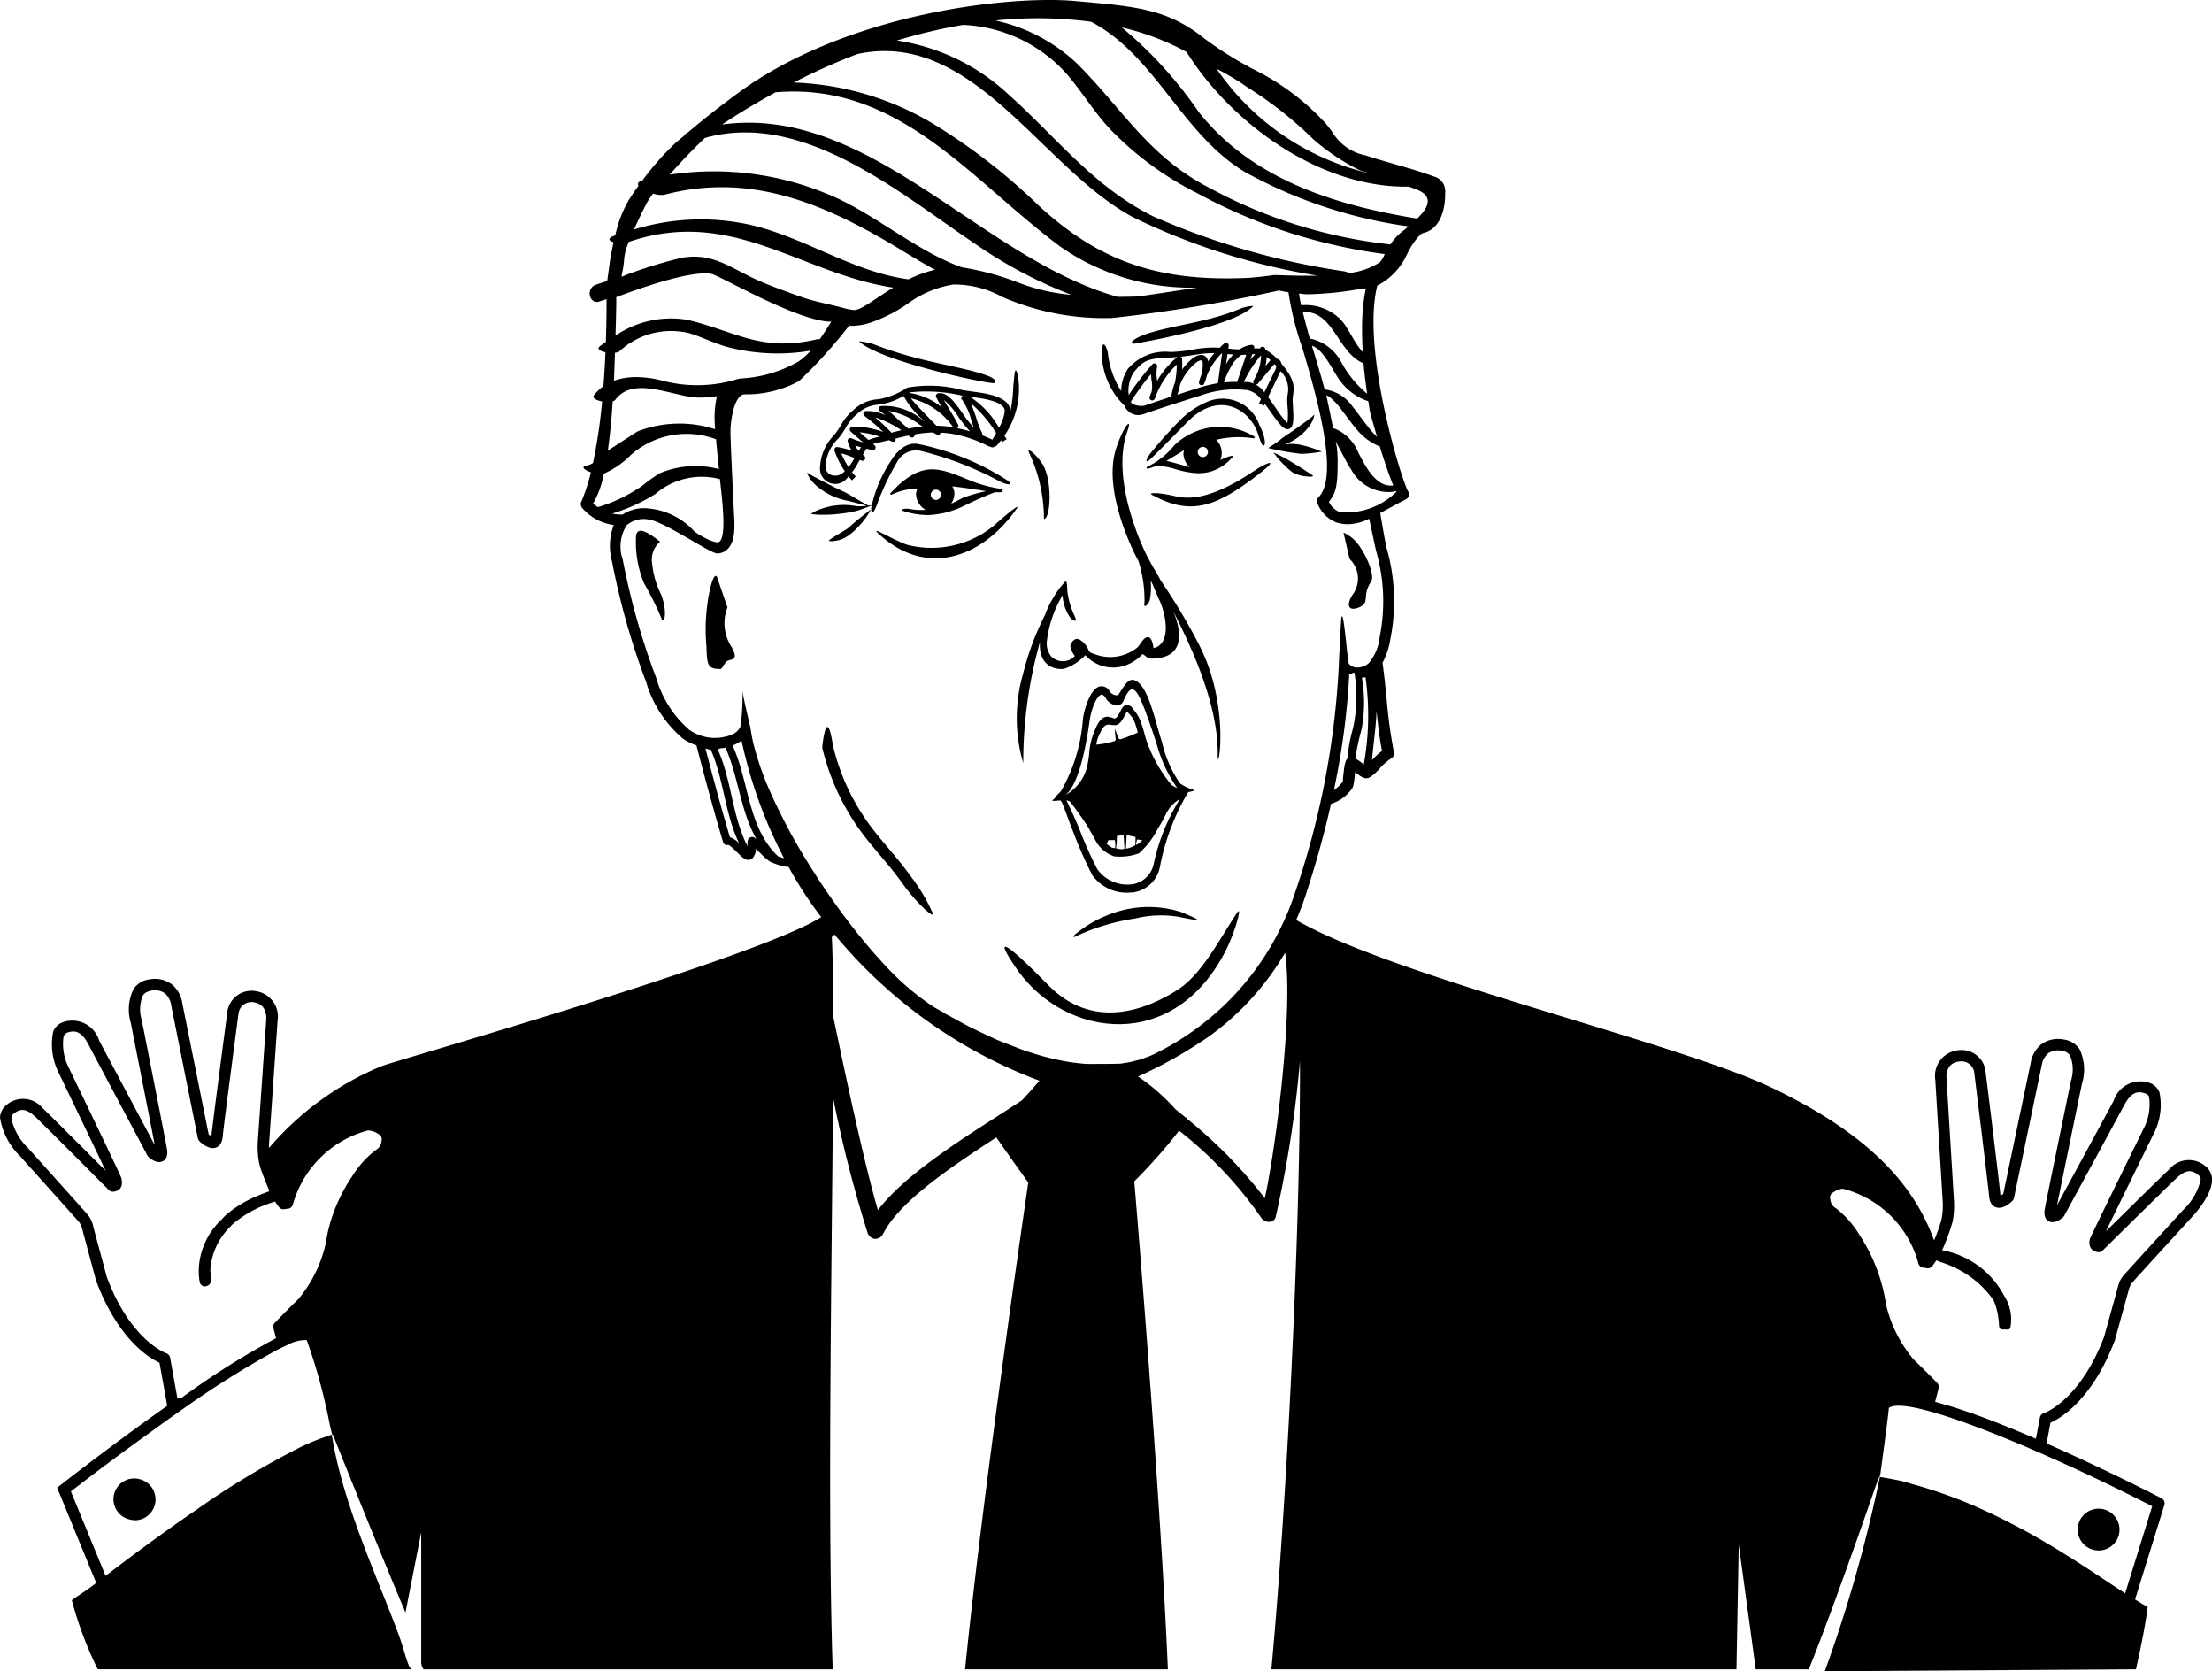 <svg xmlns="http://www.w3.org/2000/svg" viewBox="0 0 97.679 73.776" x="0px" y="0px"><title>trump tiny hands2</title><circle cx="94.07" cy="93.831" r="0.923" transform="translate(-3.038 159.682) rotate(-88.844)"></circle><path d="M7.597,91.615a.916.916,0,1,0-.447,1.774.902.902,0,0,0,.285.028.921.921,0,0,0,.162-1.803Z" transform="translate(-1.4 -26.307)"></path><path d="M46.337,69.138c-.182-.257-1.801-2.561,1.358.663,1.931,1.97,4.264,1.142,5.749.174,1.108-.722,2.01-2.566,2.613-3.415.194-.226-.133.91-.497,1.644C53.26,72.836,48.434,72.104,46.337,69.138Z" transform="translate(-1.4 -26.307)"></path><path d="M48.866,67.565A5.403,5.403,0,0,1,50.842,66.524a4.715,4.715,0,0,1,2.701.042c.268.103.481.205.631.277.149.073.126.121-.034.078-.159-.045-.406-.072-.678-.139a4.832,4.832,0,0,0-1.932.072,9.71,9.71,0,0,0-2.004.523c-.259.102-.473.195-.621.267C48.757,67.717,48.801,67.618,48.866,67.565Z" transform="translate(-1.4 -26.307)"></path><path d="M42.567,66.574c.189.402-.697-.392-1.34-1.3-.29-.41-.622-.803-.944-1.185-.298-.353-.607-.719-.886-1.102a10.255,10.255,0,0,1-1.689-3.682s.184-1.963.469-.11a9.682,9.682,0,0,0,1.609,3.508c.27.369.572.728.865,1.075.328.389.667.791.969,1.217A7.969,7.969,0,0,1,42.567,66.574Z" transform="translate(-1.4 -26.307)"></path><path d="M54.083,61.165a1.815,1.815,0,0,1-.578-.277,5.248,5.248,0,0,1-.795-1.824c-.206-.632-.377-1.403-.644-2.023-.192-.447-.443-.723-.661-.722-.216.003-.36.255-.631.677a.383.383,0,0,1-.368-.163.404.404,0,0,0-.474-.214c-.375.123-.642.93-.712,1.432a7.439,7.439,0,0,1-.967,3.176,1.108,1.108,0,0,1-.086.095c-.155.135-.169.225-.263.288-.134.091.203.036.272.036h0c.074-.009.081.03.112.083.106.208.317.847.514,1.328a18.975,18.975,0,0,0,.83,1.88,1.868,1.868,0,0,0,1.673.771c.051-.003.112-.002.162-.011a1.4,1.4,0,0,0,1.146-1.086,10.198,10.198,0,0,1,1.26-3.343C54.016,61.267,54.198,61.192,54.083,61.165Zm-4.572-3.011c.078-.564.315-1.113.507-1.176a.113.113,0,0,1,.027-.005c.035-.002.094.014.171.13a.624.624,0,0,0,.541.346.331.331,0,0,0,.261-.216c.132-.32.265-.498.379-.497.113-.001.252.177.392.501.261.606.492,1.315.696,1.94a6.222,6.222,0,0,0,.898,1.917,1.237,1.237,0,0,1-.269-.152l-.014-.021a6.327,6.327,0,0,1-1.086-1.956c-.023-.079-.045-.159-.068-.239a4.949,4.949,0,0,0-.217-.663,1.582,1.582,0,0,0-.282-.438c-.06-.098-.122-.166-.189-.176-.008-.001-.015.004-.022.004a.206.206,0,0,0-.157-.005.325.325,0,0,0-.138.138c-.029.048-.057.102-.085.155-.069.133-.134.258-.223.281-.04.01-.088-.024-.144-.035a.919.919,0,0,0-.186-.042h-0c-.317-.001-.486.434-.521.519a3.075,3.075,0,0,0-.286,1.126,4.924,4.924,0,0,1-.111.643,1.983,1.983,0,0,1-.736,1.044c-.039.029-.135.091-.232.147C48.867,61.135,49.261,59.966,49.511,58.154Zm1.376.786a.079.079,0,0,1-.095-.049c-.05-.109-.103-.262-.161-.408a4.027,4.027,0,0,0,.036.451.082.082,0,0,1-.051.089,3.765,3.765,0,0,1-.806.157,1.623,1.623,0,0,1,.173-.524.156.156,0,0,0,.013-.027c.001-.003.118-.304.319-.332l.008-.003a.416.416,0,0,1,.127.015.889.889,0,0,0,.138.005.306.306,0,0,0,.094.004c.189-.048.29-.242.378-.413.024-.047.048-.094.074-.136.017-.028.024-.034.022-.034.001 0.0.018.001.058.034a1.193,1.193,0,0,1,.299.438c.021.049.033.106.051.156l.016.055.064.225A5.738,5.738,0,0,1,50.887,58.94Zm.648,4.68a1.484,1.484,0,0,1-.31.133c-.037.01-.071.01-.108.016.008-.08.016-.188.022-.368.007-.056.006-.155.014-.226.053.012.339.067.387.077C51.545,63.287,51.54,63.506,51.535,63.621Zm-.483.159c-.037.005-.076.016-.111.017a1.11,1.11,0,0,1-.261-.04c.006-.052.014-.115.025-.192.015-.082.001-.163.021-.348l.287-.06C51.041,63.484,51.049,63.67,51.052,63.78Zm-.404-.215a.828.828,0,0,1-.008.186,1.167,1.167,0,0,1-.135-.02c-.067-.039-.152-.105-.234-.165a1.264,1.264,0,0,0,.07-.168c.048-.001.234-.003.291-.003C50.639,63.443,50.644,63.513,50.648,63.565Zm.931-.068c.01-.039.023-.092.033-.13.059.011.167.02.236.029a1.598,1.598,0,0,1-.142.128l-.005.004q-.043.031-.087.058c-.015.009-.031.011-.046.02A.473.473,0,0,1,51.58,63.497Zm.768.938a1.132,1.132,0,0,1-.928.907,1.628,1.628,0,0,1-1.564-.665,17.412,17.412,0,0,1-.793-1.773c-.235-.574-.418-.946-.57-1.267a.457.457,0,0,1,.174.074s.554.725.815,1.167c.018.031.036.072.054.102.092.156.18.313.258.463.014.027.032.054.047.08a1.494,1.494,0,0,0,.757.588,2.383,2.383,0,0,0,1.1-.135,3.681,3.681,0,0,0,.829-1.083,6.772,6.772,0,0,0,.385-.695,1.476,1.476,0,0,1,.593-.615A8.849,8.849,0,0,0,52.348,64.435Z" transform="translate(-1.4 -26.307)"></path><path d="M54.316,54.707a26.9,26.9,0,0,0-1.669-2.784L52.644,51.917c-.169-.333-.374-.631-.609-1.098-.129-.256-1.617-3.31-.854-5.468.254-.717-.201-.192-.509.804-.591,1.912.873,4.683.96,4.845l.043.079a5.722,5.722,0,0,1,.264,1.826c-.067.333.192.061.234-.105a3.169,3.169,0,0,0,.041-.864c.129.24.284.672.364.827.229.439.647,1.944-.24,2.157-.001-.015-.055-.502-.253-.487s-.309.298-.453.45a1.907,1.907,0,0,1-1.805.333c-.122-.046-.291-.075-.35-.185a.946.946,0,0,0-.395-.483c-.267-.148-.425.22-.42.291a1.143,1.143,0,0,0,.201.431.727.727,0,0,1-1.053.005.927.927,0,0,1-.177-.704,5.128,5.128,0,0,1,.688-1.984,1.94,1.94,0,0,0,.312.947c.088.145.396.337.216-.046a3.481,3.481,0,0,1-.309-1.024c-.018-.098-.005-.534-.089-.492a3.662,3.662,0,0,0-.546.736,3.959,3.959,0,0,0-.362.753,11.985,11.985,0,0,0-.957,2.562,7.032,7.032,0,0,0-.001,3.972,19.669,19.669,0,0,1,.738-5.349c-.08,1.242.917,1.216,1.06,1.189a2.19,2.19,0,0,0,.701-.385,2.435,2.435,0,0,0,.246-.219,1.641,1.641,0,0,0,1.946.376,1.793,1.793,0,0,0,.534-.383c.089-.134.163.16.445.158,1.828-.015,1.136-1.805.793-2.406l-.008-.039c.008.026.019.06.025.082.934,1.78,2.145,4.403,2.106,6.617C55.156,60.614,55.781,57.481,54.316,54.707Z" transform="translate(-1.4 -26.307)"></path><path d="M33.524,53.119a1.933,1.933,0,0,0,.137,1.68c.408.65.042.608-.111.671-.151.062-.26.366-.32.368-.616.02-.604-.214-.637-1.036a7.77,7.77,0,0,1,.019-1.608c.079-.787.327-1.799.474-1.351C33.257,52.353,33.524,53.119,33.524,53.119Z" transform="translate(-1.4 -26.307)"></path><path d="M30.55,50.221c-.526-.411-1.048-.743-1.066-.193a4.739,4.739,0,0,0,.354,2.024,14.593,14.593,0,0,1,.766,1.538c.092.349.307-.169-.001-1.019a3.873,3.873,0,0,1-.407-1.395A1.032,1.032,0,0,1,30.55,50.221Z" transform="translate(-1.4 -26.307)"></path><path d="M60.995,50.983a1.194,1.194,0,0,1,.134,1.578c-.332.523-.135.753.32.543s.08-.5.5-1.124c.156-.231-.139-1.044-.547-1.603a1.652,1.652,0,0,0-.675-.558Z" transform="translate(-1.4 -26.307)"></path><path d="M45.337,49.47a4.349,4.349,0,0,1-3.882.886c-.698-.239-1.932-1.043-1.056-.31,2.076,1.736,4.443.799,5.901-1.289C46.473,48.508,45.879,48.978,45.337,49.47Z" transform="translate(-1.4 -26.307)"></path><path d="M53.319,48.217c.862.207,1.94-.1,3.517-1.159.482-.323,1.074-.546.246.102-1.922,1.505-3.053,1.958-4.809.996C52.056,48.037,52.592,48.043,53.319,48.217Z" transform="translate(-1.4 -26.307)"></path><path d="M39.854,48.803c-.021.111-.731,1.198-1.428,1.353-.173.03-.396.083-.417.002.103-.093.656-.411.83-.527A12.999,12.999,0,0,1,39.854,48.803Z" transform="translate(-1.4 -26.307)"></path><path d="M39.969,48.595s-.102.016-.227.032c-.195-.111-.691-.395-.774-.447-.204-.135-.531-.26-.809-.407l-.409-.213c-.13-.067-.253-.129-.357-.186-.053-.029-.1-.053-.14-.078a1.189,1.189,0,0,1-.111-.067c-.061-.042-.099-.064-.099-.064s.013.042.039.111a.58.58,0,0,0,.064.12.896.896,0,0,0,.105.146,1.801,1.801,0,0,0,.314.304,2.939,2.939,0,0,0,.413.267,3.016,3.016,0,0,0,.861.303c.092.017.59.15.841.218a1.998,1.998,0,0,1-.487.013,2.991,2.991,0,0,0-1.641.166,1.698,1.698,0,0,0-.344.182,2.606,2.606,0,0,0,.384.035,5.913,5.913,0,0,0,.808-.032,6.024,6.024,0,0,0,.798-.131C39.338,48.837,39.969,48.595,39.969,48.595Z" transform="translate(-1.4 -26.307)"></path><path d="M58.877,45.955a1.925,1.925,0,0,0-.757-.024,2.342,2.342,0,0,0,.6-.317,2.51,2.51,0,0,0,.329-.293,1.713,1.713,0,0,0,.244-.323.939.939,0,0,0,.079-.152.636.636,0,0,0,.046-.124c.018-.071.026-.113.026-.113s-.03.024-.079.07a.991.991,0,0,1-.088.074c-.032.027-.07.054-.112.087-.083.063-.503.366-.615.447-.224.165-.477.305-.639.453-.08.069-.474.324-.495.337l-.025.005a11.624,11.624,0,0,0,1.475.261,6.43,6.43,0,0,0,.903-.097A5.186,5.186,0,0,0,58.877,45.955Z" transform="translate(-1.4 -26.307)"></path><path d="M57.633,46.282a4.367,4.367,0,0,0,.825.864,1.488,1.488,0,0,0,.547.184c.158.015.363.046.377-.023-.099-.072-.658-.437-.821-.524A6.973,6.973,0,0,0,57.633,46.282Z" transform="translate(-1.4 -26.307)"></path><path d="M45.627,47.891a5.866,5.866,0,0,1-1.447-.397c-1.302-.525-2.061-.911-3.459.585-.032.034.018.081.06.061a2.936,2.936,0,0,1,1.129-.269.84.84,0,0,0-.04.13.794.794,0,0,0-.02.097.835.835,0,0,0,.423.717,2.609,2.609,0,0,1-.717-.042c-.135-.026-.425.01-.325.074a3.696,3.696,0,0,0,1.117.2,3.922,3.922,0,0,0,1.685-.442c.404-.195,1.064-.488,1.233-.54a.193.193,0,0,0,.064-.032,2.253,2.253,0,0,0,.297.001C45.68,48.031,45.712,47.905,45.627,47.891Zm-1.698.39c-.165.079-.345.184-.52.258l.004-.014a.823.823,0,0,0,.132-.426.556.556,0,0,0-.097-.321c.525.052,1.276.176,1.499.213A6.635,6.635,0,0,0,43.929,48.28Zm-.975-.131a.226.226,0,1,1-.226-.226A.226.226,0,0,1,42.955,48.149Z" transform="translate(-1.4 -26.307)"></path><path d="M46.843,46.294c-.118-.274.269.033.556.443.493.705.403,2.469.1,2.483A6.848,6.848,0,0,0,46.843,46.294Z" transform="translate(-1.4 -26.307)"></path><path d="M56.75,45.657c.046.004.082-.058.039-.076a2.899,2.899,0,0,0-3.544.396,3.366,3.366,0,0,1-1.182.936.044.044,0,0,0,.027.084,2.605,2.605,0,0,0,.437-.156c-.008.004-.02.013-.028.016l-.044.022a2.764,2.764,0,0,1,.839.135,4.283,4.283,0,0,0,.758.165,2.104,2.104,0,0,0,.689-.023,1.886,1.886,0,0,0,.352-.116,2.144,2.144,0,0,0,.687-.501c.164-.168-.061-.1-.197-.049-.03.012-.187.075-.294.123a.82.82,0,0,0-.181-.891A4.17,4.17,0,0,1,56.75,45.657Zm-3.842.995c.135-.074.653-.393.778-.476a.803.803,0,0,0-.028.137.838.838,0,0,0,.275.617C53.654,46.854,53.184,46.712,52.909,46.652Zm1.833-.391a.226.226,0,1,1-.226-.226A.226.226,0,0,1,54.742,46.261Z" transform="translate(-1.4 -26.307)"></path><path d="M52.301,46.48c-.445.434-.266.027-.028-.247a17.956,17.956,0,0,1,1.325-1.463,3.687,3.687,0,0,1,1.169-.749,1.716,1.716,0,0,1,2.245,1.048c.387.756.227,1.089.1.824-.133-.277-.149-.474-.292-.74-.507-.947-1.751-1.483-2.99-.216C53.328,45.452,52.573,46.214,52.301,46.48Z" transform="translate(-1.4 -26.307)"></path><path d="M40.159,48.497c-.115.338-.291.652-.289.24a5.967,5.967,0,0,1,.864-2.075c.095-.154.539-.886,1.225-.751a11.489,11.489,0,0,1,3.974,1.635c.203.218-.105.151-.386.013a14.597,14.597,0,0,0-3.52-1.353.943.943,0,0,0-.997.47A11.266,11.266,0,0,0,40.159,48.497Z" transform="translate(-1.4 -26.307)"></path><path d="M46.346,42.868c-.142-.545-.15.085-.201.498a6.171,6.171,0,0,1-.203,1.424,1.128,1.128,0,0,0,.069-.351c-.015-.422-.494-.69-1.467-.818-.189-.025-.406-.057-.634-.091a5.59,5.59,0,0,0-2.45-.11A3.268,3.268,0,0,1,40.199,43.93a1.734,1.734,0,0,0-1.126.491,2.153,2.153,0,0,0-.524.635,3.731,3.731,0,0,1-.311.452,2.164,2.164,0,0,0-.626,1.424.673.673,0,0,0,1.255.398,1.931,1.931,0,0,0,.157.184l.165-.175a1.592,1.592,0,0,1-.161-.184,2.724,2.724,0,0,0,.245-.382c.034-.062.063-.111.094-.163.021.01.045.013.066.023a.12.12,0,0,0,.121-.207c-.019-.013-.033-.032-.051-.046.012-.019.027-.043.037-.061.05-.089.088-.154.124-.207.087.02.171.053.26.068a.12.12,0,0,0,.1-.209l-.072-.063c.077-.023.173-.046.307-.077.085-.019.182-.041.295-.068l.098-.024c.045.02.096.04.137.06a.12.12,0,0,0,.142-.026c.026-.028.018-.067.011-.104.2-.049.39-.095.576-.135.029.021.063.053.091.07a.12.12,0,0,0,.161-.029.117.117,0,0,0,.021-.09,5.044,5.044,0,0,1,.809-.086c.059.031.117.067.177.093a.12.12,0,0,0,.139-.028c.014-.015.002-.037.006-.056a4.215,4.215,0,0,1,.466.042,5.572,5.572,0,0,1,1.678.562c.061.018.19.076.227.024.009-.013.018-.029.027-.042.019.029.052.029.098-.021.066-.073.121-.151.18-.227l.023.036.027.043.203-.129-.027-.043c-.024-.037-.048-.074-.072-.111A3.643,3.643,0,0,0,46.346,42.868Zm-1.834.992c.813.107,1.248.31,1.258.587a1.989,1.989,0,0,1-.254.743,4.027,4.027,0,0,0-1.287-1.371C44.324,43.833,44.428,43.849,44.513,43.86Zm-5.445,2.785a3.011,3.011,0,0,1-.197.282,3.93,3.93,0,0,1-.321-.604,4.003,4.003,0,0,1,.588.206C39.114,46.568,39.094,46.602,39.067,46.646Zm.262-.446-.008.013a1.253,1.253,0,0,1-.159-.233c.084.03.173.043.259.068C39.392,46.096,39.366,46.135,39.329,46.2Zm.875-.604a2.423,2.423,0,0,0-.455.135l-.385-.339a3.855,3.855,0,0,1,.885.194Zm.651-.214a.571.571,0,0,0-.083.034,8.551,8.551,0,0,0-.729-.683,4.355,4.355,0,0,1,1.159.569C41.087,45.329,40.975,45.352,40.855,45.382Zm.662-.151c-.031-.023-.051-.042-.084-.065-.115-.1-.237-.214-.357-.325-.146-.136-.295-.275-.435-.392a3.055,3.055,0,0,1,1.358.6c.044.028.09.055.135.084C41.928,45.155,41.724,45.189,41.517,45.231Zm.612-.386a2.547,2.547,0,0,0-1.838-.609.12.12,0,0,0-.039.219,2.363,2.363,0,0,1,.246.186,1.765,1.765,0,0,0-.869-.185.12.12,0,0,0-.049.219,8.152,8.152,0,0,1,.821.703,3.616,3.616,0,0,0-1.367-.23.12.12,0,0,0-.07.21l.544.479a4.293,4.293,0,0,1-.51-.181.12.12,0,0,0-.163.142,1.457,1.457,0,0,0,.178.403,4.252,4.252,0,0,0-.627-.156.122.122,0,0,0-.11.038.12.12,0,0,0-.026.113,3.713,3.713,0,0,0,.455.913.7.7,0,0,1-.337.193.468.468,0,0,1-.051.004.663.663,0,0,1-.1-.004.478.478,0,0,1-.068-.012.621.621,0,0,1-.137-.06.436.436,0,0,1-.161-.325,1.846,1.846,0,0,1,.574-1.245,3.978,3.978,0,0,0,.33-.479,1.928,1.928,0,0,1,.469-.573,1.51,1.51,0,0,1,.983-.438,2.892,2.892,0,0,0,1.093-.383,3.96,3.96,0,0,0,.909,1.099l.024.025Zm1.32.32a4.78,4.78,0,0,0-.701-.064c-.092-.1-.215-.227-.367-.384-.236-.243-.595-.611-.76-.828A3.218,3.218,0,0,1,43.498,45.175l.001.001C43.482,45.173,43.467,45.168,43.449,45.165Zm.218.046a.118.118,0,0,0,.044-.148c-.091-.188-.239-.435-.382-.673-.087-.146-.176-.294-.252-.429a3.054,3.054,0,0,1,.64.742,4.8,4.8,0,0,0,.517.644C44.06,45.297,43.871,45.252,43.667,45.211Zm.246-.647c-.354-.498-.688-.968-1.086-.894a.12.12,0,0,0-.086.171c.062.128.151.284.246.446a2.915,2.915,0,0,0-1.445-.634l.044-.026a6.974,6.974,0,0,1,2.289.143l.056.008c-.029.013-.063.019-.075.05a.12.12,0,0,0,.036.136,2.839,2.839,0,0,1,.402.911c.036.109.071.213.105.307A4.876,4.876,0,0,1,43.913,44.564Zm1.303,1.156a4.178,4.178,0,0,0-.454-.199.117.117,0,0,0,.001-.107,3.652,3.652,0,0,1-.24-.617,7.058,7.058,0,0,0-.254-.685,5.448,5.448,0,0,1,1.121,1.318C45.335,45.528,45.278,45.625,45.216,45.72Z" transform="translate(-1.4 -26.307)"></path><path d="M57.992,42.369a.343.343,0,0,0-.138-.207c-.017-.011-.038-.002-.056-.009a1.662,1.662,0,0,0-.521-.402c-.006-.02-.003-.04-.01-.06a.12.12,0,0,0-.201-.042c-.012.013-.022.028-.034.041a1.417,1.417,0,0,0-.251.002l.002-.004a.121.121,0,0,0-.021-.115.119.119,0,0,0-.109-.043,1.264,1.264,0,0,0-.517.198,2.993,2.993,0,0,1-.406-.024c-.033-.005-.057-.005-.089-.009l.016-.115a.12.12,0,0,0-.194-.111c-.073.057-.135.126-.202.189a4.709,4.709,0,0,0-1.17.079,7.09,7.09,0,0,1-1.001.109,2.148,2.148,0,0,0-1.884.747l-.008.011a1.799,1.799,0,0,0-.288.966,3.848,3.848,0,0,1-.582-1.624c-.023-.278-.258-.749-.278-.119a3.312,3.312,0,0,0,1.005,2.389l.002.004a.648.648,0,0,0,.832.368.202.202,0,0,0,.025-.006c.658-.231,1.755-.581,2.559-.835a4.459,4.459,0,0,1,1.894-.229l.09.005a1.01,1.01,0,0,1,.626.409l-.088.182.216.105.04-.084c.1.13.198.264.291.397a5.194,5.194,0,0,0,.435.566.428.428,0,0,0,.284.159.201.201,0,0,0,.073-.017c.201-.087.195-.44.161-1.009-.005-.084-.01-.163-.012-.231a1.592,1.592,0,0,1,.021-.279C58.549,43.402,58.587,43.067,57.992,42.369Zm-.662-.304a1.578,1.578,0,0,1,.176.143c-.02.02-.04.04-.054.057l-.175.209A1.515,1.515,0,0,0,57.33,42.065Zm-.634-.121c.05-.006.091-.007.134-.011-.073.088-.152.172-.22.264Zm-1.091-.009c.032.004.056.004.09.009.067.009.109.005.17.01a1.883,1.883,0,0,0-.186.216,2.478,2.478,0,0,0-.136.21Zm-1.476.041a4.924,4.924,0,0,1,.897-.081,3.241,3.241,0,0,0-.282.37.357.357,0,0,0-.073-.183c-.151-.184-.418-.107-.602.042a2.591,2.591,0,0,0-.47.499,4.354,4.354,0,0,0-0-.488.117.117,0,0,0-.056-.08C53.763,42.03,53.96,42.003,54.13,41.975Zm-2.663.766c.415-.498.553-.616,1.631-.653.109-.004.192-.015.287-.022a4.058,4.058,0,0,0-.887,1.049l-.004-.033a1.674,1.674,0,0,1,.003-.587.12.12,0,0,0-.207-.106A11.292,11.292,0,0,0,51.244,43.743,1.475,1.475,0,0,1,51.467,42.741Zm1.674,1.07c-.442.144-.867.286-1.208.405a.917.917,0,0,1-.494-.066l-.004-.003a.224.224,0,0,1-.083-.073c-.007-.011-.008-.026-.014-.037a11.816,11.816,0,0,1,.89-1.215c.003.103.015.198.026.288a1.323,1.323,0,0,1-.001.493q-.045.108-.084.218a.12.12,0,0,0,.22.095,1.154,1.154,0,0,0,.093-.238,3.822,3.822,0,0,1,.884-1.277,4.199,4.199,0,0,1-.08.794,2.577,2.577,0,0,0-.155.573A.112.112,0,0,0,53.141,43.811Zm2.045-.588a5.413,5.413,0,0,0-.808.192c-.312.098-.65.207-.987.316a4.374,4.374,0,0,0,.128-.466,2.395,2.395,0,0,1,.704-.954c.093-.075.224-.126.264-.077a.227.227,0,0,1,.024.117,1.812,1.812,0,0,1-.044.457,3.133,3.133,0,0,0-.117.352.12.12,0,0,0,.226.08,2.045,2.045,0,0,0,.121-.36,3,3,0,0,1,.644-.97l.026.003-.184,1.299C55.182,43.214,55.186,43.218,55.186,43.222Zm.553-.053c-.092.003-.189.009-.292.019a3.681,3.681,0,0,1,.427-.878,1.487,1.487,0,0,1,.345-.337c.082-.001.148-.004.216-.009l-.404,1.202C55.919,43.166,55.81,43.167,55.739,43.169Zm1.494.456a1.082,1.082,0,0,0-.716-.456l-.191-.002a5.311,5.311,0,0,1,.762-1.182,2.174,2.174,0,0,1-.33,1.114.12.12,0,0,0,.2.132l.68-.812a.441.441,0,0,1,.042-.04c.021.022.035.032.057.057l.026.031a.547.547,0,0,1-.064.2Zm1.034.065a1.793,1.793,0,0,0-.023.32c.002.07.007.151.012.237a3.487,3.487,0,0,1,.004.681.238.238,0,0,1-.014.047,1.364,1.364,0,0,1-.103-.108,4.489,4.489,0,0,1-.376-.506c-.119-.169-.241-.354-.37-.527l.515-1.063c.011-.023.022-.054.034-.081A1.111,1.111,0,0,1,58.267,43.69Z" transform="translate(-1.4 -26.307)"></path><path d="M39.333,41.373c.851.847,5.452,1.836,5.942,1.849.095.002.227-.156-.335-.354-1.17-.414-2.949-.568-4.976-1.372A3.179,3.179,0,0,0,39.333,41.373Z" transform="translate(-1.4 -26.307)"></path><path d="M56.745,39.813c-.809.887-4.763,1.579-5.232,1.661-.227.04-.19-.139.281-.335,1.068-.443,2.808-.554,4.324-1.183A1.673,1.673,0,0,1,56.745,39.813Z" transform="translate(-1.4 -26.307)"></path><path d="M94.785,85.488l.634-2.296a.745.745,0,0,1,.179-.31c.224-.255,2.592-2.846,2.592-2.846.094-.098.918-.979.889-1.68a.739.739,0,0,0-.249-.536h-.001a1.133,1.133,0,0,0-1.654.125c-.182.158-1.904,1.854-2.778,2.716.457-.947,1.535-3.143,2.156-4.403a2.775,2.775,0,0,0,.207-1.729.732.732,0,0,0-.411-.407,1.243,1.243,0,0,0-1.617.788c-.212.399-2.005,3.699-2.495,4.601.229-1.149,1.096-5.345,1.101-5.374a2.075,2.075,0,0,0-.105-1.506.994.994,0,0,0-.726-.438,1.25,1.25,0,0,0-.978.225,1.329,1.329,0,0,0-.458.82l-1.208,5.771a.872.872,0,0,1-.123.089l-.003-.023c-.053-.599-.64-5.33-.668-5.55a1.072,1.072,0,0,0-1.267-.844,1.134,1.134,0,0,0-.942,1.301l.327,5.356a3.097,3.097,0,0,1-.054.806,7.171,7.171,0,0,1-.327.92c-.807-2.209-2.556-4.545-7.193-6.753-4.178-1.99-16.672-4.886-20.973-7.39.136-.328.27-.657.385-1.003.331-.995.771-2.447,1.153-4.126a1.741,1.741,0,0,0,.911-.654c.077-.094.096-.229.132-.557.006-.055.014-.123.022-.189l.008.006c.208.173.426.354.646.219a2.053,2.053,0,0,0,.426-.381,2.367,2.367,0,0,1,.515-.45.25.25,0,0,0,.116-.27,21.855,21.855,0,0,1-.325-2.398c-.056-.558-.111-1.082-.18-1.549a3.269,3.269,0,0,0,.345-1.035,8.518,8.518,0,0,0-.164-4.037c-.09-.411-.187-1-.281-1.542.317-.169.684-.374,1.141-.609a.24.24,0,0,0,.092-.344c-.257-.396-2.087-6.247-1.36-9.096.014-.006.033-.009.047-.015A2.943,2.943,0,0,0,63.542,37.513l.003-.005a3.167,3.167,0,0,1,.59-.86.621.621,0,0,1,.201-.077c.866-.278.89-1.488.881-1.769a.668.668,0,0,0-.512-.708c-.942-.35-1.956-.586-2.911-.898l-.086-.028a2.219,2.219,0,0,1-1.487-1.05c-.082-.11-.166-.224-.257-.334a10.777,10.777,0,0,0-3.121-2.373,15.615,15.615,0,0,1-2.263-1.409c-1.675-1.342-3.139-1.415-5.699-1.649-2.886-.263-10.132.526-14.948,4.103-.747.555-1.466,1.111-2.156,1.7-.087.038-.133.075-.13.111-.155.134-.319.258-.468.398a12.199,12.199,0,0,0-1.41,1.608c-.198.059-.231.144-.172.233-.133.185-.263.372-.386.559a5.203,5.203,0,0,0-.641,1.636l-.046.015c-.326.116-.23.224-.029.284-.052.237-.099.478-.146.72-.047.372-.101.74-.137.996-.174.054-.35.104-.52.17-.445.174-.251.899.199.723.096-.037.195-.063.293-.096.001.431-.003,1.093-.03,1.889-.09.064-.182.127-.267.193-.151.117.019.215.249.263-.02.473-.049.978-.09,1.498a1.873,1.873,0,0,0-.422.406c-.084.113.12.221.364.268a23.652,23.652,0,0,1-.402,2.716.828.828,0,0,1-.269.11c-.303.056-.092.206.176.306a8.699,8.699,0,0,1-.404,1.251.279.279,0,0,0,.012.308,2.196,2.196,0,0,0,1.402.762,2.589,2.589,0,0,0-.076,1.615,32.06,32.06,0,0,0,1.505,5.314A5.161,5.161,0,0,0,31.572,58.925a2.342,2.342,0,0,0,.583.287c.161.626.661,2.554,1.178,4.275a.17.17,0,0,0,.082.105.162.162,0,0,0,.131.013c.076.002.289.214.391.316.22.22.395.398.589.335a.277.277,0,0,0,.18-.185.392.392,0,0,0,.061-.296c.08.073.166.154.231.217a2.351,2.351,0,0,0,.401.348,2.502,2.502,0,0,0,.827.241,16.683,16.683,0,0,0,1.439,2.211C34.902,68.577,18.832,73.139,18.264,73.366a13.144,13.144,0,0,0-4.987,3.621c-.001-.153.008-.26.009-.265l.37-5.337a1.137,1.137,0,0,0-.931-1.319,1.079,1.079,0,0,0-1.277.852c-.026.201-.653,4.927-.711,5.525l-.002.023a.884.884,0,0,1-.123-.09L9.456,70.62a1.349,1.349,0,0,0-.456-.849,1.253,1.253,0,0,0-.975-.232.994.994,0,0,0-.729.432,2.051,2.051,0,0,0-.122,1.485c.009.046.842,4.256,1.061,5.403-.481-.902-2.249-4.222-2.458-4.622A1.243,1.243,0,0,0,4.166,71.436a.725.725,0,0,0-.414.403A2.785,2.785,0,0,0,3.951,73.582c.605,1.256,1.665,3.459,2.114,4.41-.867-.869-2.582-2.585-2.778-2.761a1.125,1.125,0,0,0-1.632-.118.737.737,0,0,0-.254.533A3.04,3.04,0,0,0,2.273,77.332c.074.083,2.353,2.617,2.568,2.867a.732.732,0,0,1,.185.347l.615,2.291c.971,2.601,2.351,3.421,2.801,3.627L8.631,87.508l.154.859c-.151.107-.301.213-.451.32-1.757,1.252-3.39,2.502-4.262,3.179l-.15.116,1.53,3.723.198.482c-.506.392-.892.614-1.079.763a16.487,16.487,0,0,0,1.035,2.823c.046.084.09.225.138.225H19.587c-.151,0-.327-.811-.517-1.343-.834-2.34-2.537-5.884-3.019-9.015-.045.015-.591.2-.905.335-.15.064-.305.135-.463.21A36.512,36.512,0,0,0,10.113,92.929c-.152.104-.302.207-.452.311-1.115.775-2.157,1.542-3.023,2.196-.199.15-.398.301-.576.437l-.198-.483L4.53,92.146c1.191-.922,2.417-1.828,3.608-2.682.248-.178.504-.368.747-.54.152-.107.302-.212.451-.315a42.169,42.169,0,0,1,4.287-2.702q.249-.127.46-.221a1.644,1.644,0,0,1,.863-.219,25.189,25.189,0,0,1,1.009,3.695c.036.155.107.464.109.472.047-.006.072.095.072.095s1.87,4.69,3.169,7.764L20,93.95V99.689c0,.132.077.311.117.311H38.171c-.234-7-.039-17.686.013-25.263A56.125,56.125,0,0,0,39.713,80.735a.396.396,0,0,0,.332.265h.017a.392.392,0,0,0,.334-.224c.727-1.437,3.01-2.962,5.001-4.258.491.712,1.411,1.994,1.411,1.994S44.815,92,44.016,100h8.955c-.335-8-1.483-21.542-1.483-21.542a23.516,23.516,0,0,0,1.979-2.238,17.62,17.62,0,0,1,3.586,3.786c.194.326.591.306.678.036a51.433,51.433,0,0,0,1.074-6.89C58.827,80.843,58.196,93,57.543,100H78.079l.102-5.507L78.931,100h2.343c1.18-2.922,2.989-8.199,3.024-8.288.061-.158.13-.277.13-.283.137-1.044.331-2.423.382-2.97.205-.15.716-.117,1.445.057.151.036.315.081.484.129.506.143,1.091.34,1.734.576.83.306,1.755.681,2.737,1.106.157.068.312.134.471.205,1.526.673,3.162,1.453,4.757,2.268l-1.194,3.847c-.227-.149-.456-.299-.709-.467-.984-.654-2.169-1.436-3.506-2.184-.15-.084-.308-.165-.463-.248q-.729-.392-1.513-.752a20.639,20.639,0,0,0-3.133-1.152c-.162-.044-.317-.099-.481-.139-.326-.08-.663-.133-.998-.193l-.023-.004.009-.068a62.223,62.223,0,0,1-2.446,8.644L95.722,100c.224-1,.409-1.931.518-2.751-.168-.097-.362-.209-.552-.33l-.008.001,1.296-4.177a.25.25,0,0,0-.125-.294c-.775-.398-2.841-1.436-5.077-2.42l.172-.914C92.398,88.912,93.786,88.102,94.785,85.488ZM18.248,76.675a.499.499,0,0,1-.259.404,4.286,4.286,0,0,0-1.038,1.157,7.411,7.411,0,0,0-1.034,2.286c-.058.244-.097.454-.125.612l-.026.146a5.822,5.822,0,0,1-1.192,2.377c-.696.683-1.04,1.048-1.04,1.048a.25.25,0,0,0-.06.234l.116.443c-.026.013-.058.033-.085.046l0.0 0-.022.011a35.164,35.164,0,0,0-4.127,2.621L9.341,87.98c-.035.024-.07.047-.104.071l-.312-1.736-.014-.075a.252.252,0,0,0-.168-.193c-.016-.006-1.575-.554-2.625-3.362L5.518,80.458c-.001-.009-.005-.031-.009-.054a1.224,1.224,0,0,0-.286-.529c-.222-.257-2.579-2.879-2.579-2.879l-.004-.005a2.588,2.588,0,0,1-.738-1.313l-.001-.006a.239.239,0,0,1,.083-.182c.394-.341.673-.15.993.135.18.161,2.19,2.174,3.228,3.216a.256.256,0,0,0,.163.073.421.421,0,0,0,.354-.166A.394.394,0,0,0,6.783,78.552a.644.644,0,0,0-.054-.314c-.146-.348-2.239-4.688-2.322-4.859a2.307,2.307,0,0,1-.196-1.342c.014-.032.042-.041.061-.062.023-.024.038-.059.071-.072.43-.16.688-.015.99.565.242.465,2.58,4.853,2.58,4.853a.238.238,0,0,0,.056.07c.109.097.387.303.628.173l.005-.001c.161-.091.217-.278.167-.559-.104-.584-1.064-5.438-1.11-5.664a1.591,1.591,0,0,1,.053-1.093.473.473,0,0,1,.287-.184.599.599,0,0,1,.089-.028.787.787,0,0,1,.597.124.86.86,0,0,1,.276.534l1.175,5.859a.25.25,0,0,0,.065.125,1.104,1.104,0,0,0,.474.299.434.434,0,0,0,.253-.006c.122-.042.274-.16.305-.479.056-.59.702-5.458.706-5.487a.577.577,0,0,1,.708-.443.741.741,0,0,1,.079.024c.475.132.438.679.43.755l-.37,5.344a3.845,3.845,0,0,0,.037.839c.007.04.009.079.018.119a3.768,3.768,0,0,0,.111.374c.107.298.244.63.334.84l-.013.005.015.037q-.301.105-.565.222a5.027,5.027,0,0,0-1.335.814c-.073.062-.122.127-.186.19-.073.071-.146.142-.209.213a3.176,3.176,0,0,0-.786,1.674,2.784,2.784,0,0,0,.013.897.235.235,0,0,0,.25.188c.012-0.0.02-.01.031-.012a.245.245,0,0,0,.206-.192,1.415,1.415,0,0,0-.006-.354,1.346,1.346,0,0,1-.009-.248,2.95,2.95,0,0,1,.887-1.84c.037-.037.07-.08.109-.114a4.919,4.919,0,0,1,1.322-.796c.201-.082.384-.144.532-.192l.111.156.005.007.056.077a.247.247,0,0,0,.247.101c.093-.017.149-.022.154-.022a.25.25,0,0,0,.212-.165,4.688,4.688,0,0,1,3.323-3.292.908.908,0,0,1,.556.234l.007.014A.261.261,0,0,1,18.248,76.675Zm42.903-18.236a7.206,7.206,0,0,0-.25,1.355c-.105.105-.136.322-.178.703a1.611,1.611,0,0,0-.02.306,1.606,1.606,0,0,1-.4.383,32.7,32.7,0,0,0,.678-5.12c.068.025.14-.067.217-.067h.01A6.612,6.612,0,0,1,61.151,58.439Zm.471,1.619c-.018-.015-.038-.03-.053-.042a1.345,1.345,0,0,0-.319-.217,10.126,10.126,0,0,1,.272-1.283,6.274,6.274,0,0,0,.016-2.284,1.254,1.254,0,0,0,.16-.033A12.112,12.112,0,0,1,61.622,60.058Zm.364-.192c.06-.741.177-1.454.201-2.169.065.619.135,1.234.241,1.761A3.057,3.057,0,0,0,61.986,59.865Zm.015-3.809.005-.004.007.052C62.008,56.088,62.004,56.072,62.001,56.056ZM63.06,48.021a3.158,3.158,0,0,1-2.486.897.875.875,0,0,1-.49-.457c.319-.427.385-.679.385-1.835,0-.157-.013-.357-.033-.544.002-0-.02-.117-.053-.289.045.083.086.163.122.229.189.347.357.707.575,1.038a1.876,1.876,0,0,0,1.821.959.48.48,0,0,0,.14-.039C63.046,47.991,63.055,48.012,63.06,48.021Zm-.635-1.696c.177.551.362,1.086.504,1.421a.451.451,0,0,0-.054-.005c-.743.062-1.209-.912-1.495-1.454a1.897,1.897,0,0,0-1.023-1.051.526.526,0,0,0-.087-.018c-.117-.586-.259-1.283-.306-1.462.048.022.094.042.129.056a3.275,3.275,0,0,1,.57.616c.209.272.405.553.628.814a2.587,2.587,0,0,0,1.041.776C62.385,46.197,62.423,46.324,62.425,46.325Zm-.214-.728a4.284,4.284,0,0,1-.452-.516c-.223-.28-.424-.576-.652-.851a1.767,1.767,0,0,0-1.212-.733c-.201-.747-.408-1.423-.535-1.833l-.029-.095c.542.176.935,1.149,1.254,1.559a2.507,2.507,0,0,0,1.238.89c.023.144.041.283.067.429.009.047.027.124.046.199C61.995,44.853,62.108,45.244,62.21,45.597Zm-.497-6.561a8.586,8.586,0,0,0-.167,1.655c-.006.359.008.751.031,1.156-.38-.396-.606-1.022-.949-1.403a2.172,2.172,0,0,0-1.771-.661c-.024-.11-.045-.212-.061-.3-.015-.087-.026-.161-.03-.219.106.011.216.03.32.035a14.299,14.299,0,0,0,2.295-.222c.008-.001.152-.013.333-.042l-0.0.001Zm-.103,3.309c.036.429.094.883.161,1.346a4.688,4.688,0,0,1-1.176-1.458,2.035,2.035,0,0,0-1.269-.964.46.46,0,0,0-.083-.001c-.036-.128-.076-.269-.118-.422-.068-.251-.139-.521-.2-.773C60.313,40.024,60.448,41.868,61.61,42.345ZM56.458,30.145a16.867,16.867,0,0,1,2.933,2.308,9.644,9.644,0,0,0,2.062,1.375s.169.052.415.13a11.315,11.315,0,0,1-6.743-4.61A10.19,10.19,0,0,1,56.458,30.145ZM53.795,28.6c2.012,3.2,5.938,6.02,9.818,5.945.12.044.235.086.34.127.783.305.515.808.031,1.285-3.625-.589-7.281-1.724-9.643-4.695A18.382,18.382,0,0,0,50.939,27.519,11.243,11.243,0,0,1,53.795,28.6Zm-4.211-1.332c2.852,1.505,3.997,4.954,6.787,6.63a20.835,20.835,0,0,0,7.231,2.404c-.103.085-.207.168-.305.245a2.301,2.301,0,0,0-.497.551,21.663,21.663,0,0,1-8.023-2.514c-2.675-1.38-3.817-3.491-5.841-5.495a7.604,7.604,0,0,0-3.577-1.877A17.876,17.876,0,0,1,49.585,27.268Zm-5.659.137a6.494,6.494,0,0,1,4.627,2.223c.67.789,1.191,1.67,1.911,2.423a14.084,14.084,0,0,0,3.777,2.769,23.782,23.782,0,0,0,8.308,2.703,1.321,1.321,0,0,1-.212.361,3.13,3.13,0,0,1-1.369.475.794.794,0,0,0-.202-.073,32.88,32.88,0,0,1-8.415-2.415c-2.623-1.288-4.263-3.464-6.382-5.362A9.226,9.226,0,0,0,41.007,28.095,23.828,23.828,0,0,1,43.926,27.405Zm-4.664,1.286c5.118-1.1,8.132,5.057,12.188,7.213a29.296,29.296,0,0,0,8.13,2.571c-.998.025-1.876-.044-1.98-.019-.111.026-.906.108-.982.112-3.852.195-6.563-.604-9.361-3.196a26.54,26.54,0,0,0-4.415-3.456A12.816,12.816,0,0,0,36.444,29.95,28.672,28.672,0,0,1,39.262,28.691Zm-3.613,1.69c5.474-.459,8.641,3.904,12.594,6.827a10.108,10.108,0,0,0,6.021,1.796c-1.333.206-2.57.391-2.647.393q-.45.013-.863.015c-6.034-1.689-10.977-8.5-17.468-7.607C34.073,31.277,34.862,30.812,35.649,30.38ZM32.533,32.396c4.329-1.221,8.625,2.458,11.954,4.694a20.172,20.172,0,0,0,4.221,2.233,8.634,8.634,0,0,1-2.443-.58,12.187,12.187,0,0,0-2.388-.634c-2.046-.723-4.002-2.486-6.012-3.267a13.069,13.069,0,0,0-6.897-.824C31.438,33.493,32.031,32.859,32.533,32.396Zm-2.542,2.817c.063-.095.172-.262.191-.29.003-.004.036-.043.058-.071a1.101,1.101,0,0,0,.494.054c3.673-.972,6.855.305,9.992,2.155.646.381,1.29.797,1.96,1.153a5.567,5.567,0,0,0-1.166.424c-2.47-.325-4.602-1.87-7.032-2.416a10.075,10.075,0,0,0-5.091.215C29.674,35.821,29.973,35.24,29.99,35.214Zm-1.023,2.468a2.598,2.598,0,0,1,.198-.694c4.559-1.561,7.579,1.396,11.678,2.018-.823.498-1.429,1.01-1.743.988a2.858,2.858,0,0,1-.492-.1c-.692-.185-1.232-.263-1.905-.505-.619-.223-1.449-.519-2.043-.803-1.111-.531-1.875-1.131-3.168-.895a20.619,20.619,0,0,0-2.453.754C28.708,38.588,28.901,38.598,28.967,37.682Zm9.171,2.781-.015.024-.011-.023Zm-5.158,4.793a5.121,5.121,0,0,0-3.432.099l-1.308.845c.14-.981.195-1.89.202-1.99.005-.067.01-.125.015-.186a.24.24,0,0,0,.119-.073c.789-1.055,2.488-.158,3.576-.096a4.323,4.323,0,0,0,.907-.057,4.097,4.097,0,0,0-.103,1.044C32.954,44.9,32.965,45.056,32.98,45.257Zm-2.346-2.148a4.706,4.706,0,0,0-1.213-.153,2.852,2.852,0,0,0-.91.162c.012-.325.028-.766.044-1.237a.41.41,0,0,0,.189-.057,3.354,3.354,0,0,1,3.13-.796c.587.185,1.124.465,1.726.62a8.754,8.754,0,0,0,3.596.14,2.985,2.985,0,0,1-.518.467,5.693,5.693,0,0,1-2.573.762,1.497,1.497,0,0,0-.298.076A6.045,6.045,0,0,1,30.635,43.108Zm1.098-2.685a4.352,4.352,0,0,0-3.153.702c.025-.822.042-1.562.03-1.697,2.402-.907,3.69-1.136,4.213-1.027.372.077,3.811,2.104,5.284,2.11-.157.25-.324.512-.504.766a.54.54,0,0,0-.133.011C34.988,41.868,33.863,40.916,31.733,40.423Zm-4.142,8.11a3.939,3.939,0,0,0,.47-1.314,3.848,3.848,0,0,0,1.203-.833,3.718,3.718,0,0,1,3.715-.702c.013.004.026.004.039.008.037.414.086.903.129,1.323a4.093,4.093,0,0,0-2.581.171,5.502,5.502,0,0,0-.782.55,6.873,6.873,0,0,1-1.983.96A1.845,1.845,0,0,1,27.59,48.534Zm.843.447a7.866,7.866,0,0,0,1.908-.866,3.153,3.153,0,0,1,2.85-.655c.013.121.024.226.032.305l.014.128c.076.704.236,2.167-.09,2.344-.094.051-.457-.046-1.075-.454A3.104,3.104,0,0,0,30.062,48.756a1.732,1.732,0,0,0-1.142.246c-.009.006-.016.014-.025.02A2.23,2.23,0,0,1,28.434,48.981Zm5.198,14.285c-.447-1.5-.879-3.143-1.08-3.916a.836.836,0,0,0,.234.05c.578,1.318.627,2.859,1.255,4.14A1.016,1.016,0,0,0,33.631,63.266Zm1.03-.003a.186.186,0,0,0-.042-.005.22.22,0,0,0-.13.043c-.089.075-.087.197-.077.37-.684-1.31-.703-2.929-1.321-4.284.048-.01.09-.031.136-.045.047-.005.097-.002.143-.01.023-.004.042-.014.064-.019.583,1.307.663,2.816,1.368,4.034A.413.413,0,0,0,34.661,63.263Zm1.085.84c-1.336-1.29-1.258-3.274-1.997-4.882a1.703,1.703,0,0,0,.376-.204.142.142,0,0,1,.025.006,20.305,20.305,0,0,0,1.869,5.171C35.938,64.171,35.847,64.141,35.746,64.102ZM46.53,74.879c-.34.225-.706.461-1.083.702-1.871,1.2-4.138,2.655-5.279,4.147-.55-1.846-1.389-5.729-1.973-8.548-.004-1.494-.022-2.705-.063-3.511.043-.038.077-.063.124-.105a21.494,21.494,0,0,0,8.948,6.415c.034.012.065.028.099.04C47.111,74.234,46.862,74.521,46.53,74.879Zm10.724,4.326a20.824,20.824,0,0,0-3.426-3.501c.001-.046-.028-.064-.076-.065-.153-.128-.302-.25-.452-.371a8.841,8.841,0,0,0-1.647-1.439,19.342,19.342,0,0,0,2.885-1.599c.067-.046.137-.089.203-.137a11.994,11.994,0,0,0,3.408-3.728C58.519,70.909,57.751,76.926,57.253,79.205Zm-4.774-6.423q-.166.087-.35.162c-.051.021-.106.037-.159.057-.073.027-.145.055-.223.078-.076.023-.157.042-.237.062-.058.015-.115.031-.175.044-.098.021-.201.037-.304.053-.047.007-.092.017-.139.023-.116.015-1.493.016-1.515.014-.17-.014-.346-.028-.525-.054-.013-.002-.026-0-.04-.002-.187-.027-.378-.059-.575-.099l-.023-.004c-.201-.042-.408-.089-.62-.145l-.01-.002c-.335-.088-.685-.197-1.045-.323l-.59-.228c-.174-.068-.344-.131-.523-.208-.238-.102-.486-.223-.734-.341-.152-.073-.3-.141-.455-.22-.262-.134-.533-.284-.806-.436-.102-.057-.198-.103-.301-.163-.016-.011-.031-.023-.047-.035-.159-.092-.31-.169-.473-.268a11.824,11.824,0,0,1-2.425-2.157c-.019-.019-.041-.039-.06-.058-.29-.324-.581-.675-.87-1.036q-.098-.122-.195-.246c-.574-.735-1.134-1.525-1.656-2.337q-.092-.143-.182-.286c-.256-.408-.505-.818-.737-1.227l-.003-.006c-.228-.403-.435-.803-.632-1.199q-.073-.146-.143-.292c-.19-.396-.369-.788-.519-1.163l-.003-.007c-.148-.37-.265-.721-.368-1.061-.026-.086-.05-.17-.073-.254a7.011,7.011,0,0,1-.202-.953c-.012-.099-.346-1.426-.355-1.687a10.775,10.775,0,0,1-.083,1.581c-.144.374-.572.454-.822.499a1.968,1.968,0,0,1-1.435-.325,4.76,4.76,0,0,1-1.467-2.29,31.586,31.586,0,0,1-1.482-5.234,1.747,1.747,0,0,1,.172-1.512c.008-.008.017-.015.026-.023a1.162,1.162,0,0,1,.919-.238c.677.063,2.757,1.514,3.06,1.504a.665.665,0,0,0,.3-.079c.546-.297.462-1.179.437-1.69-.028-.561-.15-2.982-.156-3.587-.005-.486.158-1.606.597-1.669a4.89,4.89,0,0,0,2.434-.587A21.368,21.368,0,0,0,38.89,40.691s.105-.122.014-0a2.76,2.76,0,0,0,.939-.143,6.662,6.662,0,0,0,1.596-.803,4.67,4.67,0,0,1,2.057-.878,4.404,4.404,0,0,1,2.166.55,11.311,11.311,0,0,0,4.84.929,69.013,69.013,0,0,0,7.306-1.2.225.225,0,0,1,.118-.006c.125.027.249.05.372.071a13.252,13.252,0,0,0,.618,2.475c.653,2.2,1.625,5.639.709,6.572a.243.243,0,0,0-.044.277,1.465,1.465,0,0,0,.845.84,1.617,1.617,0,0,0,.562.071,2.183,2.183,0,0,0,.87-.239c.007-.004.212.986.302,1.395a8.035,8.035,0,0,1,.162,3.843,2.074,2.074,0,0,1-.486,1.143.748.748,0,0,1-.575.182.405.405,0,0,1-.3-.172c-.057-.089-.224-2.421-.323-2.045-.01.038-.029.338-.049.703-.013.243-.027.516-.039.76-.018.365-.031.666-.032.706a36.436,36.436,0,0,1-1.949,10.047A12.12,12.12,0,0,1,52.479,72.783ZM91.651,88.694a.252.252,0,0,0-.172.193l-.176.935c-.987-.426-1.992-.83-2.923-1.157-.544-.191-1.053-.346-1.527-.472l.154-.6a.251.251,0,0,0-.062-.235s-.346-.362-1.046-1.042a5.821,5.821,0,0,1-1.203-2.371l-.027-.147a7.612,7.612,0,0,0-1.161-2.981,4.281,4.281,0,0,0-1.029-1.166.498.498,0,0,1-.256-.406.265.265,0,0,1,.042-.231.957.957,0,0,1,.503-.232,4.639,4.639,0,0,1,3.351,3.321.252.252,0,0,0,.213.167,1.41,1.41,0,0,1,.15.023.247.247,0,0,0,.25-.099l.06-.083.006-.01.11-.154c.07.026.131.053.198.079a4.465,4.465,0,0,1,2.323,1.671,2.984,2.984,0,0,1,.229.905.61.61,0,0,1,.012.13.788.788,0,0,0,.018.161c.021.115.119.105.236.105h.01c.113,0,.213.024.242-.086a1.916,1.916,0,0,0-.289-1.426A3.865,3.865,0,0,0,87.164,81.5a9.745,9.745,0,0,0,.456-1.247,3.582,3.582,0,0,0,.064-.951l-.327-5.363c-.008-.069-.058-.68.516-.763a.577.577,0,0,1,.701.431c.006.049.611,4.923.663,5.513.028.319.18.439.302.482.306.111.636-.192.729-.286a.249.249,0,0,0,.067-.125l1.228-5.873a.85.85,0,0,1,.276-.508.793.793,0,0,1,.599-.119.494.494,0,0,1,.373.214,1.62,1.62,0,0,1,.04,1.113c-.042.206-1.043,5.052-1.152,5.636-.052.279.002.468.162.56.239.138.523-.07.635-.166a.246.246,0,0,0,.057-.07s2.375-4.368,2.62-4.831c.308-.578.566-.72.994-.557a.23.23,0,0,1,.132.135,2.295,2.295,0,0,1-.201,1.327c-.09.184-2.219,4.506-2.367,4.852a.51.51,0,0,0,.002.511.434.434,0,0,0,.352.17.249.249,0,0,0,.165-.072c1.046-1.033,3.072-3.029,3.278-3.209.3-.263.58-.451.971-.105a.234.234,0,0,1,.081.182,2.591,2.591,0,0,1-.754,1.317s-2.378,2.603-2.604,2.859a1.123,1.123,0,0,0-.291.538L94.311,85.333C93.23,88.155,91.666,88.69,91.651,88.694Z" transform="translate(-1.4 -26.307)"></path></svg>
